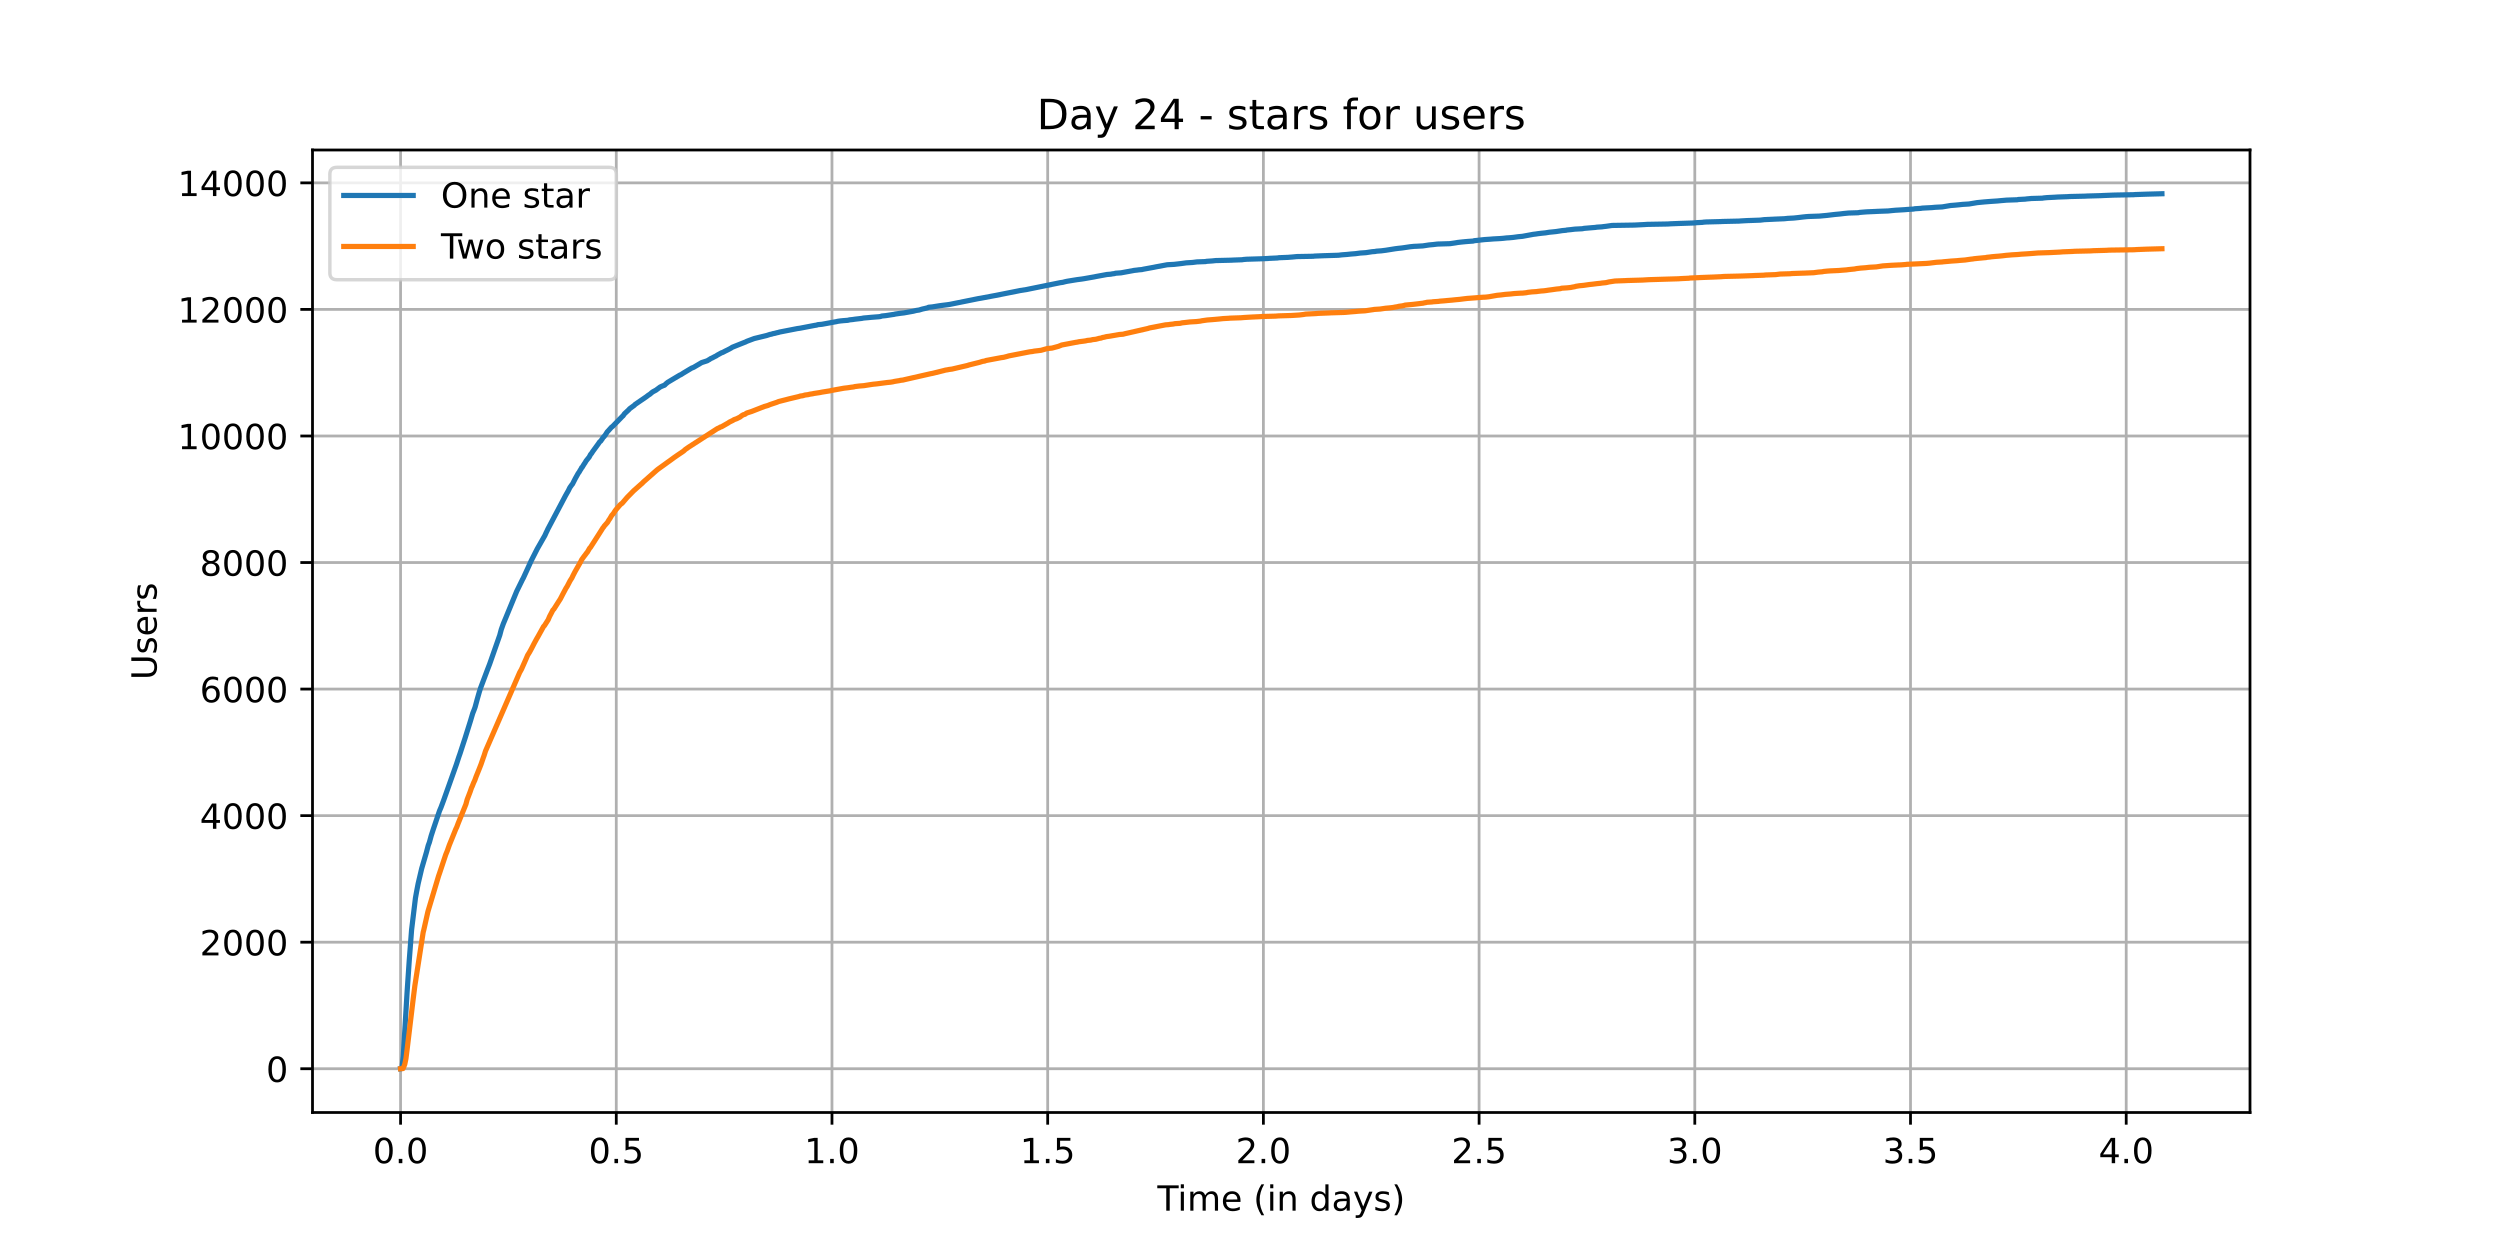 <?xml version="1.0" encoding="utf-8" standalone="no"?>
<!DOCTYPE svg PUBLIC "-//W3C//DTD SVG 1.1//EN"
  "http://www.w3.org/Graphics/SVG/1.1/DTD/svg11.dtd">
<!-- Created with matplotlib (https://matplotlib.org/) -->
<svg height="360pt" version="1.1" viewBox="0 0 720 360" width="720pt" xmlns="http://www.w3.org/2000/svg" xmlns:xlink="http://www.w3.org/1999/xlink">
 <defs>
  <style type="text/css">*{stroke-linecap:butt;stroke-linejoin:round;}</style>
 </defs>
 <g id="figure_1">
  <g id="patch_1">
   <path d="M 0 360 
L 720 360 
L 720 0 
L 0 0 
z
" style="fill:#ffffff;"/>
  </g>
  <g id="axes_1">
   <g id="patch_2">
    <path d="M 90 320.4 
L 648 320.4 
L 648 43.2 
L 90 43.2 
z
" style="fill:#ffffff;"/>
   </g>
   <g id="matplotlib.axis_1">
    <g id="xtick_1">
     <g id="line2d_1">
      <path clip-path="url(#pee92c137c1)" d="M 115.364 320.4 
L 115.364 43.2 
" style="fill:none;stroke:#b0b0b0;stroke-linecap:square;stroke-width:0.8;"/>
     </g>
     <g id="line2d_2">
      <defs>
       <path d="M 0 0 
L 0 3.5 
" id="mbf9bf8afc8" style="stroke:#000000;stroke-width:0.8;"/>
      </defs>
      <g>
       <use style="stroke:#000000;stroke-width:0.8;" x="115.364" xlink:href="#mbf9bf8afc8" y="320.4"/>
      </g>
     </g>
     <g id="text_1">
      <!-- 0.0 -->
      <g transform="translate(107.412 334.998)scale(0.1 -0.1)">
       <defs>
        <path d="M 31.781 66.406 
Q 24.172 66.406 20.328 58.906 
Q 16.5 51.422 16.5 36.375 
Q 16.5 21.391 20.328 13.891 
Q 24.172 6.391 31.781 6.391 
Q 39.453 6.391 43.281 13.891 
Q 47.125 21.391 47.125 36.375 
Q 47.125 51.422 43.281 58.906 
Q 39.453 66.406 31.781 66.406 
z
M 31.781 74.219 
Q 44.047 74.219 50.516 64.516 
Q 56.984 54.828 56.984 36.375 
Q 56.984 17.969 50.516 8.266 
Q 44.047 -1.422 31.781 -1.422 
Q 19.531 -1.422 13.062 8.266 
Q 6.594 17.969 6.594 36.375 
Q 6.594 54.828 13.062 64.516 
Q 19.531 74.219 31.781 74.219 
z
" id="DejaVuSans-48"/>
        <path d="M 10.688 12.406 
L 21 12.406 
L 21 0 
L 10.688 0 
z
" id="DejaVuSans-46"/>
       </defs>
       <use xlink:href="#DejaVuSans-48"/>
       <use x="63.623" xlink:href="#DejaVuSans-46"/>
       <use x="95.41" xlink:href="#DejaVuSans-48"/>
      </g>
     </g>
    </g>
    <g id="xtick_2">
     <g id="line2d_3">
      <path clip-path="url(#pee92c137c1)" d="M 177.487 320.4 
L 177.487 43.2 
" style="fill:none;stroke:#b0b0b0;stroke-linecap:square;stroke-width:0.8;"/>
     </g>
     <g id="line2d_4">
      <g>
       <use style="stroke:#000000;stroke-width:0.8;" x="177.487" xlink:href="#mbf9bf8afc8" y="320.4"/>
      </g>
     </g>
     <g id="text_2">
      <!-- 0.5 -->
      <g transform="translate(169.535 334.998)scale(0.1 -0.1)">
       <defs>
        <path d="M 10.797 72.906 
L 49.516 72.906 
L 49.516 64.594 
L 19.828 64.594 
L 19.828 46.734 
Q 21.969 47.469 24.109 47.828 
Q 26.266 48.188 28.422 48.188 
Q 40.625 48.188 47.75 41.5 
Q 54.891 34.812 54.891 23.391 
Q 54.891 11.625 47.562 5.094 
Q 40.234 -1.422 26.906 -1.422 
Q 22.312 -1.422 17.547 -0.641 
Q 12.797 0.141 7.719 1.703 
L 7.719 11.625 
Q 12.109 9.234 16.797 8.062 
Q 21.484 6.891 26.703 6.891 
Q 35.156 6.891 40.078 11.328 
Q 45.016 15.766 45.016 23.391 
Q 45.016 31 40.078 35.438 
Q 35.156 39.891 26.703 39.891 
Q 22.75 39.891 18.812 39.016 
Q 14.891 38.141 10.797 36.281 
z
" id="DejaVuSans-53"/>
       </defs>
       <use xlink:href="#DejaVuSans-48"/>
       <use x="63.623" xlink:href="#DejaVuSans-46"/>
       <use x="95.41" xlink:href="#DejaVuSans-53"/>
      </g>
     </g>
    </g>
    <g id="xtick_3">
     <g id="line2d_5">
      <path clip-path="url(#pee92c137c1)" d="M 239.61 320.4 
L 239.61 43.2 
" style="fill:none;stroke:#b0b0b0;stroke-linecap:square;stroke-width:0.8;"/>
     </g>
     <g id="line2d_6">
      <g>
       <use style="stroke:#000000;stroke-width:0.8;" x="239.61" xlink:href="#mbf9bf8afc8" y="320.4"/>
      </g>
     </g>
     <g id="text_3">
      <!-- 1.0 -->
      <g transform="translate(231.658 334.998)scale(0.1 -0.1)">
       <defs>
        <path d="M 12.406 8.297 
L 28.516 8.297 
L 28.516 63.922 
L 10.984 60.406 
L 10.984 69.391 
L 28.422 72.906 
L 38.281 72.906 
L 38.281 8.297 
L 54.391 8.297 
L 54.391 0 
L 12.406 0 
z
" id="DejaVuSans-49"/>
       </defs>
       <use xlink:href="#DejaVuSans-49"/>
       <use x="63.623" xlink:href="#DejaVuSans-46"/>
       <use x="95.41" xlink:href="#DejaVuSans-48"/>
      </g>
     </g>
    </g>
    <g id="xtick_4">
     <g id="line2d_7">
      <path clip-path="url(#pee92c137c1)" d="M 301.733 320.4 
L 301.733 43.2 
" style="fill:none;stroke:#b0b0b0;stroke-linecap:square;stroke-width:0.8;"/>
     </g>
     <g id="line2d_8">
      <g>
       <use style="stroke:#000000;stroke-width:0.8;" x="301.733" xlink:href="#mbf9bf8afc8" y="320.4"/>
      </g>
     </g>
     <g id="text_4">
      <!-- 1.5 -->
      <g transform="translate(293.781 334.998)scale(0.1 -0.1)">
       <use xlink:href="#DejaVuSans-49"/>
       <use x="63.623" xlink:href="#DejaVuSans-46"/>
       <use x="95.41" xlink:href="#DejaVuSans-53"/>
      </g>
     </g>
    </g>
    <g id="xtick_5">
     <g id="line2d_9">
      <path clip-path="url(#pee92c137c1)" d="M 363.856 320.4 
L 363.856 43.2 
" style="fill:none;stroke:#b0b0b0;stroke-linecap:square;stroke-width:0.8;"/>
     </g>
     <g id="line2d_10">
      <g>
       <use style="stroke:#000000;stroke-width:0.8;" x="363.856" xlink:href="#mbf9bf8afc8" y="320.4"/>
      </g>
     </g>
     <g id="text_5">
      <!-- 2.0 -->
      <g transform="translate(355.905 334.998)scale(0.1 -0.1)">
       <defs>
        <path d="M 19.188 8.297 
L 53.609 8.297 
L 53.609 0 
L 7.328 0 
L 7.328 8.297 
Q 12.938 14.109 22.625 23.891 
Q 32.328 33.688 34.812 36.531 
Q 39.547 41.844 41.422 45.531 
Q 43.312 49.219 43.312 52.781 
Q 43.312 58.594 39.234 62.25 
Q 35.156 65.922 28.609 65.922 
Q 23.969 65.922 18.812 64.312 
Q 13.672 62.703 7.812 59.422 
L 7.812 69.391 
Q 13.766 71.781 18.938 73 
Q 24.125 74.219 28.422 74.219 
Q 39.75 74.219 46.484 68.547 
Q 53.219 62.891 53.219 53.422 
Q 53.219 48.922 51.531 44.891 
Q 49.859 40.875 45.406 35.406 
Q 44.188 33.984 37.641 27.219 
Q 31.109 20.453 19.188 8.297 
z
" id="DejaVuSans-50"/>
       </defs>
       <use xlink:href="#DejaVuSans-50"/>
       <use x="63.623" xlink:href="#DejaVuSans-46"/>
       <use x="95.41" xlink:href="#DejaVuSans-48"/>
      </g>
     </g>
    </g>
    <g id="xtick_6">
     <g id="line2d_11">
      <path clip-path="url(#pee92c137c1)" d="M 425.979 320.4 
L 425.979 43.2 
" style="fill:none;stroke:#b0b0b0;stroke-linecap:square;stroke-width:0.8;"/>
     </g>
     <g id="line2d_12">
      <g>
       <use style="stroke:#000000;stroke-width:0.8;" x="425.979" xlink:href="#mbf9bf8afc8" y="320.4"/>
      </g>
     </g>
     <g id="text_6">
      <!-- 2.5 -->
      <g transform="translate(418.028 334.998)scale(0.1 -0.1)">
       <use xlink:href="#DejaVuSans-50"/>
       <use x="63.623" xlink:href="#DejaVuSans-46"/>
       <use x="95.41" xlink:href="#DejaVuSans-53"/>
      </g>
     </g>
    </g>
    <g id="xtick_7">
     <g id="line2d_13">
      <path clip-path="url(#pee92c137c1)" d="M 488.102 320.4 
L 488.102 43.2 
" style="fill:none;stroke:#b0b0b0;stroke-linecap:square;stroke-width:0.8;"/>
     </g>
     <g id="line2d_14">
      <g>
       <use style="stroke:#000000;stroke-width:0.8;" x="488.102" xlink:href="#mbf9bf8afc8" y="320.4"/>
      </g>
     </g>
     <g id="text_7">
      <!-- 3.0 -->
      <g transform="translate(480.151 334.998)scale(0.1 -0.1)">
       <defs>
        <path d="M 40.578 39.312 
Q 47.656 37.797 51.625 33 
Q 55.609 28.219 55.609 21.188 
Q 55.609 10.406 48.188 4.484 
Q 40.766 -1.422 27.094 -1.422 
Q 22.516 -1.422 17.656 -0.516 
Q 12.797 0.391 7.625 2.203 
L 7.625 11.719 
Q 11.719 9.328 16.594 8.109 
Q 21.484 6.891 26.812 6.891 
Q 36.078 6.891 40.938 10.547 
Q 45.797 14.203 45.797 21.188 
Q 45.797 27.641 41.281 31.266 
Q 36.766 34.906 28.719 34.906 
L 20.219 34.906 
L 20.219 43.016 
L 29.109 43.016 
Q 36.375 43.016 40.234 45.922 
Q 44.094 48.828 44.094 54.297 
Q 44.094 59.906 40.109 62.906 
Q 36.141 65.922 28.719 65.922 
Q 24.656 65.922 20.016 65.031 
Q 15.375 64.156 9.812 62.312 
L 9.812 71.094 
Q 15.438 72.656 20.344 73.438 
Q 25.25 74.219 29.594 74.219 
Q 40.828 74.219 47.359 69.109 
Q 53.906 64.016 53.906 55.328 
Q 53.906 49.266 50.438 45.094 
Q 46.969 40.922 40.578 39.312 
z
" id="DejaVuSans-51"/>
       </defs>
       <use xlink:href="#DejaVuSans-51"/>
       <use x="63.623" xlink:href="#DejaVuSans-46"/>
       <use x="95.41" xlink:href="#DejaVuSans-48"/>
      </g>
     </g>
    </g>
    <g id="xtick_8">
     <g id="line2d_15">
      <path clip-path="url(#pee92c137c1)" d="M 550.226 320.4 
L 550.226 43.2 
" style="fill:none;stroke:#b0b0b0;stroke-linecap:square;stroke-width:0.8;"/>
     </g>
     <g id="line2d_16">
      <g>
       <use style="stroke:#000000;stroke-width:0.8;" x="550.226" xlink:href="#mbf9bf8afc8" y="320.4"/>
      </g>
     </g>
     <g id="text_8">
      <!-- 3.5 -->
      <g transform="translate(542.274 334.998)scale(0.1 -0.1)">
       <use xlink:href="#DejaVuSans-51"/>
       <use x="63.623" xlink:href="#DejaVuSans-46"/>
       <use x="95.41" xlink:href="#DejaVuSans-53"/>
      </g>
     </g>
    </g>
    <g id="xtick_9">
     <g id="line2d_17">
      <path clip-path="url(#pee92c137c1)" d="M 612.349 320.4 
L 612.349 43.2 
" style="fill:none;stroke:#b0b0b0;stroke-linecap:square;stroke-width:0.8;"/>
     </g>
     <g id="line2d_18">
      <g>
       <use style="stroke:#000000;stroke-width:0.8;" x="612.349" xlink:href="#mbf9bf8afc8" y="320.4"/>
      </g>
     </g>
     <g id="text_9">
      <!-- 4.0 -->
      <g transform="translate(604.397 334.998)scale(0.1 -0.1)">
       <defs>
        <path d="M 37.797 64.312 
L 12.891 25.391 
L 37.797 25.391 
z
M 35.203 72.906 
L 47.609 72.906 
L 47.609 25.391 
L 58.016 25.391 
L 58.016 17.188 
L 47.609 17.188 
L 47.609 0 
L 37.797 0 
L 37.797 17.188 
L 4.891 17.188 
L 4.891 26.703 
z
" id="DejaVuSans-52"/>
       </defs>
       <use xlink:href="#DejaVuSans-52"/>
       <use x="63.623" xlink:href="#DejaVuSans-46"/>
       <use x="95.41" xlink:href="#DejaVuSans-48"/>
      </g>
     </g>
    </g>
    <g id="text_10">
     <!-- Time (in days) -->
     <g transform="translate(333.327 348.677)scale(0.1 -0.1)">
      <defs>
       <path d="M -0.297 72.906 
L 61.375 72.906 
L 61.375 64.594 
L 35.5 64.594 
L 35.5 0 
L 25.594 0 
L 25.594 64.594 
L -0.297 64.594 
z
" id="DejaVuSans-84"/>
       <path d="M 9.422 54.688 
L 18.406 54.688 
L 18.406 0 
L 9.422 0 
z
M 9.422 75.984 
L 18.406 75.984 
L 18.406 64.594 
L 9.422 64.594 
z
" id="DejaVuSans-105"/>
       <path d="M 52 44.188 
Q 55.375 50.25 60.062 53.125 
Q 64.75 56 71.094 56 
Q 79.641 56 84.281 50.016 
Q 88.922 44.047 88.922 33.016 
L 88.922 0 
L 79.891 0 
L 79.891 32.719 
Q 79.891 40.578 77.094 44.375 
Q 74.312 48.188 68.609 48.188 
Q 61.625 48.188 57.562 43.547 
Q 53.516 38.922 53.516 30.906 
L 53.516 0 
L 44.484 0 
L 44.484 32.719 
Q 44.484 40.625 41.703 44.406 
Q 38.922 48.188 33.109 48.188 
Q 26.219 48.188 22.156 43.531 
Q 18.109 38.875 18.109 30.906 
L 18.109 0 
L 9.078 0 
L 9.078 54.688 
L 18.109 54.688 
L 18.109 46.188 
Q 21.188 51.219 25.484 53.609 
Q 29.781 56 35.688 56 
Q 41.656 56 45.828 52.969 
Q 50 49.953 52 44.188 
z
" id="DejaVuSans-109"/>
       <path d="M 56.203 29.594 
L 56.203 25.203 
L 14.891 25.203 
Q 15.484 15.922 20.484 11.062 
Q 25.484 6.203 34.422 6.203 
Q 39.594 6.203 44.453 7.469 
Q 49.312 8.734 54.109 11.281 
L 54.109 2.781 
Q 49.266 0.734 44.188 -0.344 
Q 39.109 -1.422 33.891 -1.422 
Q 20.797 -1.422 13.156 6.188 
Q 5.516 13.812 5.516 26.812 
Q 5.516 40.234 12.766 48.109 
Q 20.016 56 32.328 56 
Q 43.359 56 49.781 48.891 
Q 56.203 41.797 56.203 29.594 
z
M 47.219 32.234 
Q 47.125 39.594 43.094 43.984 
Q 39.062 48.391 32.422 48.391 
Q 24.906 48.391 20.391 44.141 
Q 15.875 39.891 15.188 32.172 
z
" id="DejaVuSans-101"/>
       <path id="DejaVuSans-32"/>
       <path d="M 31 75.875 
Q 24.469 64.656 21.281 53.656 
Q 18.109 42.672 18.109 31.391 
Q 18.109 20.125 21.312 9.062 
Q 24.516 -2 31 -13.188 
L 23.188 -13.188 
Q 15.875 -1.703 12.234 9.375 
Q 8.594 20.453 8.594 31.391 
Q 8.594 42.281 12.203 53.312 
Q 15.828 64.359 23.188 75.875 
z
" id="DejaVuSans-40"/>
       <path d="M 54.891 33.016 
L 54.891 0 
L 45.906 0 
L 45.906 32.719 
Q 45.906 40.484 42.875 44.328 
Q 39.844 48.188 33.797 48.188 
Q 26.516 48.188 22.312 43.547 
Q 18.109 38.922 18.109 30.906 
L 18.109 0 
L 9.078 0 
L 9.078 54.688 
L 18.109 54.688 
L 18.109 46.188 
Q 21.344 51.125 25.703 53.562 
Q 30.078 56 35.797 56 
Q 45.219 56 50.047 50.172 
Q 54.891 44.344 54.891 33.016 
z
" id="DejaVuSans-110"/>
       <path d="M 45.406 46.391 
L 45.406 75.984 
L 54.391 75.984 
L 54.391 0 
L 45.406 0 
L 45.406 8.203 
Q 42.578 3.328 38.25 0.953 
Q 33.938 -1.422 27.875 -1.422 
Q 17.969 -1.422 11.734 6.484 
Q 5.516 14.406 5.516 27.297 
Q 5.516 40.188 11.734 48.094 
Q 17.969 56 27.875 56 
Q 33.938 56 38.25 53.625 
Q 42.578 51.266 45.406 46.391 
z
M 14.797 27.297 
Q 14.797 17.391 18.875 11.75 
Q 22.953 6.109 30.078 6.109 
Q 37.203 6.109 41.297 11.75 
Q 45.406 17.391 45.406 27.297 
Q 45.406 37.203 41.297 42.844 
Q 37.203 48.484 30.078 48.484 
Q 22.953 48.484 18.875 42.844 
Q 14.797 37.203 14.797 27.297 
z
" id="DejaVuSans-100"/>
       <path d="M 34.281 27.484 
Q 23.391 27.484 19.188 25 
Q 14.984 22.516 14.984 16.5 
Q 14.984 11.719 18.141 8.906 
Q 21.297 6.109 26.703 6.109 
Q 34.188 6.109 38.703 11.406 
Q 43.219 16.703 43.219 25.484 
L 43.219 27.484 
z
M 52.203 31.203 
L 52.203 0 
L 43.219 0 
L 43.219 8.297 
Q 40.141 3.328 35.547 0.953 
Q 30.953 -1.422 24.312 -1.422 
Q 15.922 -1.422 10.953 3.297 
Q 6 8.016 6 15.922 
Q 6 25.141 12.172 29.828 
Q 18.359 34.516 30.609 34.516 
L 43.219 34.516 
L 43.219 35.406 
Q 43.219 41.609 39.141 45 
Q 35.062 48.391 27.688 48.391 
Q 23 48.391 18.547 47.266 
Q 14.109 46.141 10.016 43.891 
L 10.016 52.203 
Q 14.938 54.109 19.578 55.047 
Q 24.219 56 28.609 56 
Q 40.484 56 46.344 49.844 
Q 52.203 43.703 52.203 31.203 
z
" id="DejaVuSans-97"/>
       <path d="M 32.172 -5.078 
Q 28.375 -14.844 24.75 -17.812 
Q 21.141 -20.797 15.094 -20.797 
L 7.906 -20.797 
L 7.906 -13.281 
L 13.188 -13.281 
Q 16.891 -13.281 18.938 -11.516 
Q 21 -9.766 23.484 -3.219 
L 25.094 0.875 
L 2.984 54.688 
L 12.5 54.688 
L 29.594 11.922 
L 46.688 54.688 
L 56.203 54.688 
z
" id="DejaVuSans-121"/>
       <path d="M 44.281 53.078 
L 44.281 44.578 
Q 40.484 46.531 36.375 47.5 
Q 32.281 48.484 27.875 48.484 
Q 21.188 48.484 17.844 46.438 
Q 14.5 44.391 14.5 40.281 
Q 14.5 37.156 16.891 35.375 
Q 19.281 33.594 26.516 31.984 
L 29.594 31.297 
Q 39.156 29.25 43.188 25.516 
Q 47.219 21.781 47.219 15.094 
Q 47.219 7.469 41.188 3.016 
Q 35.156 -1.422 24.609 -1.422 
Q 20.219 -1.422 15.453 -0.562 
Q 10.688 0.297 5.422 2 
L 5.422 11.281 
Q 10.406 8.688 15.234 7.391 
Q 20.062 6.109 24.812 6.109 
Q 31.156 6.109 34.562 8.281 
Q 37.984 10.453 37.984 14.406 
Q 37.984 18.062 35.516 20.016 
Q 33.062 21.969 24.703 23.781 
L 21.578 24.516 
Q 13.234 26.266 9.516 29.906 
Q 5.812 33.547 5.812 39.891 
Q 5.812 47.609 11.281 51.797 
Q 16.75 56 26.812 56 
Q 31.781 56 36.172 55.266 
Q 40.578 54.547 44.281 53.078 
z
" id="DejaVuSans-115"/>
       <path d="M 8.016 75.875 
L 15.828 75.875 
Q 23.141 64.359 26.781 53.312 
Q 30.422 42.281 30.422 31.391 
Q 30.422 20.453 26.781 9.375 
Q 23.141 -1.703 15.828 -13.188 
L 8.016 -13.188 
Q 14.5 -2 17.703 9.062 
Q 20.906 20.125 20.906 31.391 
Q 20.906 42.672 17.703 53.656 
Q 14.5 64.656 8.016 75.875 
z
" id="DejaVuSans-41"/>
      </defs>
      <use xlink:href="#DejaVuSans-84"/>
      <use x="57.959" xlink:href="#DejaVuSans-105"/>
      <use x="85.742" xlink:href="#DejaVuSans-109"/>
      <use x="183.154" xlink:href="#DejaVuSans-101"/>
      <use x="244.678" xlink:href="#DejaVuSans-32"/>
      <use x="276.465" xlink:href="#DejaVuSans-40"/>
      <use x="315.479" xlink:href="#DejaVuSans-105"/>
      <use x="343.262" xlink:href="#DejaVuSans-110"/>
      <use x="406.641" xlink:href="#DejaVuSans-32"/>
      <use x="438.428" xlink:href="#DejaVuSans-100"/>
      <use x="501.904" xlink:href="#DejaVuSans-97"/>
      <use x="563.184" xlink:href="#DejaVuSans-121"/>
      <use x="622.363" xlink:href="#DejaVuSans-115"/>
      <use x="674.463" xlink:href="#DejaVuSans-41"/>
     </g>
    </g>
   </g>
   <g id="matplotlib.axis_2">
    <g id="ytick_1">
     <g id="line2d_19">
      <path clip-path="url(#pee92c137c1)" d="M 90 307.8 
L 648 307.8 
" style="fill:none;stroke:#b0b0b0;stroke-linecap:square;stroke-width:0.8;"/>
     </g>
     <g id="line2d_20">
      <defs>
       <path d="M 0 0 
L -3.5 0 
" id="mc7ee1f87c0" style="stroke:#000000;stroke-width:0.8;"/>
      </defs>
      <g>
       <use style="stroke:#000000;stroke-width:0.8;" x="90" xlink:href="#mc7ee1f87c0" y="307.8"/>
      </g>
     </g>
     <g id="text_11">
      <!-- 0 -->
      <g transform="translate(76.638 311.599)scale(0.1 -0.1)">
       <use xlink:href="#DejaVuSans-48"/>
      </g>
     </g>
    </g>
    <g id="ytick_2">
     <g id="line2d_21">
      <path clip-path="url(#pee92c137c1)" d="M 90 271.352 
L 648 271.352 
" style="fill:none;stroke:#b0b0b0;stroke-linecap:square;stroke-width:0.8;"/>
     </g>
     <g id="line2d_22">
      <g>
       <use style="stroke:#000000;stroke-width:0.8;" x="90" xlink:href="#mc7ee1f87c0" y="271.352"/>
      </g>
     </g>
     <g id="text_12">
      <!-- 2000 -->
      <g transform="translate(57.55 275.151)scale(0.1 -0.1)">
       <use xlink:href="#DejaVuSans-50"/>
       <use x="63.623" xlink:href="#DejaVuSans-48"/>
       <use x="127.246" xlink:href="#DejaVuSans-48"/>
       <use x="190.869" xlink:href="#DejaVuSans-48"/>
      </g>
     </g>
    </g>
    <g id="ytick_3">
     <g id="line2d_23">
      <path clip-path="url(#pee92c137c1)" d="M 90 234.904 
L 648 234.904 
" style="fill:none;stroke:#b0b0b0;stroke-linecap:square;stroke-width:0.8;"/>
     </g>
     <g id="line2d_24">
      <g>
       <use style="stroke:#000000;stroke-width:0.8;" x="90" xlink:href="#mc7ee1f87c0" y="234.904"/>
      </g>
     </g>
     <g id="text_13">
      <!-- 4000 -->
      <g transform="translate(57.55 238.704)scale(0.1 -0.1)">
       <use xlink:href="#DejaVuSans-52"/>
       <use x="63.623" xlink:href="#DejaVuSans-48"/>
       <use x="127.246" xlink:href="#DejaVuSans-48"/>
       <use x="190.869" xlink:href="#DejaVuSans-48"/>
      </g>
     </g>
    </g>
    <g id="ytick_4">
     <g id="line2d_25">
      <path clip-path="url(#pee92c137c1)" d="M 90 198.457 
L 648 198.457 
" style="fill:none;stroke:#b0b0b0;stroke-linecap:square;stroke-width:0.8;"/>
     </g>
     <g id="line2d_26">
      <g>
       <use style="stroke:#000000;stroke-width:0.8;" x="90" xlink:href="#mc7ee1f87c0" y="198.457"/>
      </g>
     </g>
     <g id="text_14">
      <!-- 6000 -->
      <g transform="translate(57.55 202.256)scale(0.1 -0.1)">
       <defs>
        <path d="M 33.016 40.375 
Q 26.375 40.375 22.484 35.828 
Q 18.609 31.297 18.609 23.391 
Q 18.609 15.531 22.484 10.953 
Q 26.375 6.391 33.016 6.391 
Q 39.656 6.391 43.531 10.953 
Q 47.406 15.531 47.406 23.391 
Q 47.406 31.297 43.531 35.828 
Q 39.656 40.375 33.016 40.375 
z
M 52.594 71.297 
L 52.594 62.312 
Q 48.875 64.062 45.094 64.984 
Q 41.312 65.922 37.594 65.922 
Q 27.828 65.922 22.672 59.328 
Q 17.531 52.734 16.797 39.406 
Q 19.672 43.656 24.016 45.922 
Q 28.375 48.188 33.594 48.188 
Q 44.578 48.188 50.953 41.516 
Q 57.328 34.859 57.328 23.391 
Q 57.328 12.156 50.688 5.359 
Q 44.047 -1.422 33.016 -1.422 
Q 20.359 -1.422 13.672 8.266 
Q 6.984 17.969 6.984 36.375 
Q 6.984 53.656 15.188 63.938 
Q 23.391 74.219 37.203 74.219 
Q 40.922 74.219 44.703 73.484 
Q 48.484 72.75 52.594 71.297 
z
" id="DejaVuSans-54"/>
       </defs>
       <use xlink:href="#DejaVuSans-54"/>
       <use x="63.623" xlink:href="#DejaVuSans-48"/>
       <use x="127.246" xlink:href="#DejaVuSans-48"/>
       <use x="190.869" xlink:href="#DejaVuSans-48"/>
      </g>
     </g>
    </g>
    <g id="ytick_5">
     <g id="line2d_27">
      <path clip-path="url(#pee92c137c1)" d="M 90 162.009 
L 648 162.009 
" style="fill:none;stroke:#b0b0b0;stroke-linecap:square;stroke-width:0.8;"/>
     </g>
     <g id="line2d_28">
      <g>
       <use style="stroke:#000000;stroke-width:0.8;" x="90" xlink:href="#mc7ee1f87c0" y="162.009"/>
      </g>
     </g>
     <g id="text_15">
      <!-- 8000 -->
      <g transform="translate(57.55 165.808)scale(0.1 -0.1)">
       <defs>
        <path d="M 31.781 34.625 
Q 24.75 34.625 20.719 30.859 
Q 16.703 27.094 16.703 20.516 
Q 16.703 13.922 20.719 10.156 
Q 24.75 6.391 31.781 6.391 
Q 38.812 6.391 42.859 10.172 
Q 46.922 13.969 46.922 20.516 
Q 46.922 27.094 42.891 30.859 
Q 38.875 34.625 31.781 34.625 
z
M 21.922 38.812 
Q 15.578 40.375 12.031 44.719 
Q 8.5 49.078 8.5 55.328 
Q 8.5 64.062 14.719 69.141 
Q 20.953 74.219 31.781 74.219 
Q 42.672 74.219 48.875 69.141 
Q 55.078 64.062 55.078 55.328 
Q 55.078 49.078 51.531 44.719 
Q 48 40.375 41.703 38.812 
Q 48.828 37.156 52.797 32.312 
Q 56.781 27.484 56.781 20.516 
Q 56.781 9.906 50.312 4.234 
Q 43.844 -1.422 31.781 -1.422 
Q 19.734 -1.422 13.25 4.234 
Q 6.781 9.906 6.781 20.516 
Q 6.781 27.484 10.781 32.312 
Q 14.797 37.156 21.922 38.812 
z
M 18.312 54.391 
Q 18.312 48.734 21.844 45.562 
Q 25.391 42.391 31.781 42.391 
Q 38.141 42.391 41.719 45.562 
Q 45.312 48.734 45.312 54.391 
Q 45.312 60.062 41.719 63.234 
Q 38.141 66.406 31.781 66.406 
Q 25.391 66.406 21.844 63.234 
Q 18.312 60.062 18.312 54.391 
z
" id="DejaVuSans-56"/>
       </defs>
       <use xlink:href="#DejaVuSans-56"/>
       <use x="63.623" xlink:href="#DejaVuSans-48"/>
       <use x="127.246" xlink:href="#DejaVuSans-48"/>
       <use x="190.869" xlink:href="#DejaVuSans-48"/>
      </g>
     </g>
    </g>
    <g id="ytick_6">
     <g id="line2d_29">
      <path clip-path="url(#pee92c137c1)" d="M 90 125.561 
L 648 125.561 
" style="fill:none;stroke:#b0b0b0;stroke-linecap:square;stroke-width:0.8;"/>
     </g>
     <g id="line2d_30">
      <g>
       <use style="stroke:#000000;stroke-width:0.8;" x="90" xlink:href="#mc7ee1f87c0" y="125.561"/>
      </g>
     </g>
     <g id="text_16">
      <!-- 10000 -->
      <g transform="translate(51.188 129.36)scale(0.1 -0.1)">
       <use xlink:href="#DejaVuSans-49"/>
       <use x="63.623" xlink:href="#DejaVuSans-48"/>
       <use x="127.246" xlink:href="#DejaVuSans-48"/>
       <use x="190.869" xlink:href="#DejaVuSans-48"/>
       <use x="254.492" xlink:href="#DejaVuSans-48"/>
      </g>
     </g>
    </g>
    <g id="ytick_7">
     <g id="line2d_31">
      <path clip-path="url(#pee92c137c1)" d="M 90 89.113 
L 648 89.113 
" style="fill:none;stroke:#b0b0b0;stroke-linecap:square;stroke-width:0.8;"/>
     </g>
     <g id="line2d_32">
      <g>
       <use style="stroke:#000000;stroke-width:0.8;" x="90" xlink:href="#mc7ee1f87c0" y="89.113"/>
      </g>
     </g>
     <g id="text_17">
      <!-- 12000 -->
      <g transform="translate(51.188 92.912)scale(0.1 -0.1)">
       <use xlink:href="#DejaVuSans-49"/>
       <use x="63.623" xlink:href="#DejaVuSans-50"/>
       <use x="127.246" xlink:href="#DejaVuSans-48"/>
       <use x="190.869" xlink:href="#DejaVuSans-48"/>
       <use x="254.492" xlink:href="#DejaVuSans-48"/>
      </g>
     </g>
    </g>
    <g id="ytick_8">
     <g id="line2d_33">
      <path clip-path="url(#pee92c137c1)" d="M 90 52.665 
L 648 52.665 
" style="fill:none;stroke:#b0b0b0;stroke-linecap:square;stroke-width:0.8;"/>
     </g>
     <g id="line2d_34">
      <g>
       <use style="stroke:#000000;stroke-width:0.8;" x="90" xlink:href="#mc7ee1f87c0" y="52.665"/>
      </g>
     </g>
     <g id="text_18">
      <!-- 14000 -->
      <g transform="translate(51.188 56.465)scale(0.1 -0.1)">
       <use xlink:href="#DejaVuSans-49"/>
       <use x="63.623" xlink:href="#DejaVuSans-52"/>
       <use x="127.246" xlink:href="#DejaVuSans-48"/>
       <use x="190.869" xlink:href="#DejaVuSans-48"/>
       <use x="254.492" xlink:href="#DejaVuSans-48"/>
      </g>
     </g>
    </g>
    <g id="text_19">
     <!-- Users -->
     <g transform="translate(45.108 195.801)rotate(-90)scale(0.1 -0.1)">
      <defs>
       <path d="M 8.688 72.906 
L 18.609 72.906 
L 18.609 28.609 
Q 18.609 16.891 22.844 11.734 
Q 27.094 6.594 36.625 6.594 
Q 46.094 6.594 50.344 11.734 
Q 54.594 16.891 54.594 28.609 
L 54.594 72.906 
L 64.5 72.906 
L 64.5 27.391 
Q 64.5 13.141 57.438 5.859 
Q 50.391 -1.422 36.625 -1.422 
Q 22.797 -1.422 15.734 5.859 
Q 8.688 13.141 8.688 27.391 
z
" id="DejaVuSans-85"/>
       <path d="M 41.109 46.297 
Q 39.594 47.172 37.812 47.578 
Q 36.031 48 33.891 48 
Q 26.266 48 22.188 43.047 
Q 18.109 38.094 18.109 28.812 
L 18.109 0 
L 9.078 0 
L 9.078 54.688 
L 18.109 54.688 
L 18.109 46.188 
Q 20.953 51.172 25.484 53.578 
Q 30.031 56 36.531 56 
Q 37.453 56 38.578 55.875 
Q 39.703 55.766 41.062 55.516 
z
" id="DejaVuSans-114"/>
      </defs>
      <use xlink:href="#DejaVuSans-85"/>
      <use x="73.193" xlink:href="#DejaVuSans-115"/>
      <use x="125.293" xlink:href="#DejaVuSans-101"/>
      <use x="186.816" xlink:href="#DejaVuSans-114"/>
      <use x="227.93" xlink:href="#DejaVuSans-115"/>
     </g>
    </g>
   </g>
   <g id="line2d_35">
    <path clip-path="url(#pee92c137c1)" d="M 115.364 307.8 
L 115.63 307.764 
L 115.801 307.381 
L 116.143 304.119 
L 117.255 285.549 
L 117.854 276.746 
L 118.537 267.799 
L 119.649 258.632 
L 119.991 256.737 
L 120.42 254.513 
L 121.445 250.14 
L 122.813 245.456 
L 123.326 243.506 
L 123.668 242.577 
L 124.182 240.7 
L 124.78 238.859 
L 126.575 233.538 
L 127.002 232.535 
L 127.772 230.476 
L 131.45 220.125 
L 132.133 218.029 
L 132.475 217.063 
L 133.586 213.655 
L 133.929 212.617 
L 135.467 207.714 
L 135.981 205.983 
L 136.152 205.418 
L 136.579 204.343 
L 136.835 203.632 
L 137.435 201.409 
L 138.033 199.313 
L 138.375 198.22 
L 140.427 192.771 
L 140.598 192.333 
L 141.025 191.222 
L 143.932 182.93 
L 144.36 181.308 
L 144.958 179.631 
L 145.728 177.791 
L 146.07 176.952 
L 148.807 170.301 
L 150.516 166.82 
L 150.688 166.528 
L 152.226 163.175 
L 152.996 161.48 
L 154.705 158.109 
L 156.929 154.209 
L 157.357 153.261 
L 157.528 152.933 
L 157.784 152.368 
L 162.915 142.655 
L 163.685 141.307 
L 164.112 140.432 
L 164.625 139.703 
L 164.881 139.393 
L 165.737 137.716 
L 165.906 137.425 
L 166.506 136.35 
L 166.847 135.876 
L 167.104 135.402 
L 167.275 135.165 
L 167.531 134.655 
L 167.618 134.655 
L 168.216 133.671 
L 168.472 133.306 
L 168.814 132.723 
L 169.412 131.976 
L 169.67 131.666 
L 170.097 130.864 
L 170.353 130.591 
L 170.695 130.044 
L 172.32 127.821 
L 172.662 127.311 
L 172.918 127.074 
L 173.004 127.037 
L 173.345 126.527 
L 173.432 126.436 
L 173.687 125.962 
L 173.945 125.798 
L 174.116 125.506 
L 174.287 125.342 
L 174.885 124.377 
L 175.141 124.121 
L 176.082 123.064 
L 176.424 122.809 
L 179.332 119.821 
L 179.417 119.784 
L 179.844 119.164 
L 181.042 118.053 
L 181.298 117.761 
L 181.469 117.615 
L 182.667 116.741 
L 182.923 116.467 
L 186.172 114.244 
L 186.686 113.843 
L 187.199 113.515 
L 187.37 113.369 
L 187.626 113.132 
L 188.053 112.823 
L 188.909 112.367 
L 190.107 111.474 
L 190.449 111.31 
L 191.047 111.055 
L 191.39 110.946 
L 191.732 110.581 
L 192.33 110.089 
L 195.751 108.048 
L 196.094 107.902 
L 196.778 107.465 
L 199.172 106.025 
L 199.772 105.788 
L 202.081 104.421 
L 203.108 104.093 
L 203.706 103.893 
L 204.135 103.619 
L 204.306 103.547 
L 204.648 103.291 
L 205.075 103.109 
L 205.931 102.654 
L 206.187 102.544 
L 206.616 102.253 
L 207.812 101.597 
L 208.154 101.487 
L 209.096 100.995 
L 209.267 100.922 
L 210.122 100.485 
L 210.635 100.193 
L 210.892 100.011 
L 214.227 98.681 
L 214.741 98.48 
L 215.083 98.298 
L 217.221 97.496 
L 220.813 96.622 
L 221.754 96.312 
L 222.182 96.239 
L 222.609 96.093 
L 223.123 96.002 
L 223.721 95.838 
L 224.234 95.729 
L 224.492 95.637 
L 229.621 94.635 
L 230.392 94.526 
L 234.666 93.706 
L 235.179 93.633 
L 235.522 93.505 
L 236.718 93.396 
L 240.481 92.703 
L 240.908 92.63 
L 241.251 92.539 
L 242.02 92.43 
L 242.961 92.339 
L 244.157 92.248 
L 244.67 92.12 
L 245.697 92.011 
L 246.124 91.938 
L 247.236 91.81 
L 248.176 91.701 
L 248.69 91.592 
L 249.972 91.482 
L 250.913 91.391 
L 252.28 91.282 
L 253.05 91.227 
L 253.563 91.154 
L 253.99 91.009 
L 255.102 90.899 
L 256.984 90.608 
L 257.498 90.535 
L 257.84 90.444 
L 259.379 90.225 
L 260.319 90.116 
L 263.054 89.624 
L 263.396 89.532 
L 263.91 89.405 
L 264.679 89.296 
L 265.449 89.059 
L 265.706 88.986 
L 266.219 88.876 
L 266.818 88.731 
L 267.161 88.639 
L 267.417 88.494 
L 268.529 88.384 
L 270.667 88.038 
L 271.521 87.929 
L 272.719 87.783 
L 273.489 87.674 
L 281.782 85.997 
L 282.466 85.888 
L 286.143 85.195 
L 286.742 85.086 
L 293.24 83.792 
L 293.752 83.683 
L 295.719 83.373 
L 296.233 83.263 
L 305.381 81.405 
L 306.064 81.313 
L 306.407 81.222 
L 306.835 81.113 
L 307.347 81.004 
L 309.572 80.639 
L 310.255 80.53 
L 311.538 80.366 
L 312.222 80.256 
L 315.13 79.746 
L 315.643 79.637 
L 318.808 79.054 
L 319.921 78.963 
L 320.348 78.871 
L 320.947 78.799 
L 321.289 78.689 
L 322.829 78.58 
L 326.679 77.869 
L 327.533 77.778 
L 327.875 77.723 
L 328.902 77.632 
L 329.244 77.541 
L 332.323 76.976 
L 332.836 76.867 
L 336.173 76.247 
L 338.14 76.138 
L 339.251 76.01 
L 340.192 75.901 
L 341.646 75.7 
L 343.442 75.591 
L 344.725 75.427 
L 347.204 75.336 
L 347.461 75.263 
L 349.085 75.154 
L 350.111 75.044 
L 354.558 74.935 
L 355.241 74.899 
L 357.721 74.808 
L 358.149 74.735 
L 359.004 74.662 
L 362.595 74.552 
L 363.193 74.534 
L 365.159 74.443 
L 365.501 74.407 
L 367.896 74.297 
L 368.323 74.224 
L 371.059 74.115 
L 371.402 74.079 
L 372.171 74.024 
L 373.111 73.933 
L 373.454 73.896 
L 378.242 73.805 
L 378.583 73.751 
L 381.32 73.641 
L 381.918 73.623 
L 385.424 73.514 
L 386.535 73.386 
L 387.989 73.277 
L 389.016 73.167 
L 390.384 73.058 
L 391.751 72.876 
L 393.376 72.766 
L 395.172 72.493 
L 396.113 72.42 
L 396.369 72.347 
L 397.824 72.238 
L 399.107 72.074 
L 399.79 71.965 
L 401.842 71.637 
L 402.697 71.527 
L 403.723 71.418 
L 404.492 71.309 
L 406.203 71.053 
L 407.315 70.944 
L 407.913 70.926 
L 409.794 70.816 
L 411.59 70.543 
L 412.787 70.434 
L 413.983 70.288 
L 417.575 70.179 
L 419.2 69.942 
L 419.799 69.832 
L 420.91 69.705 
L 422.022 69.595 
L 422.877 69.523 
L 424.246 69.431 
L 424.589 69.322 
L 425.615 69.213 
L 426.556 69.103 
L 427.581 68.994 
L 429.206 68.885 
L 430.062 68.812 
L 432.114 68.703 
L 432.97 68.63 
L 433.91 68.52 
L 434.593 68.484 
L 435.792 68.374 
L 437.246 68.174 
L 438.443 68.065 
L 441.608 67.482 
L 442.377 67.39 
L 442.804 67.318 
L 444.002 67.172 
L 445.114 67.062 
L 445.541 66.989 
L 446.225 66.88 
L 447.166 66.789 
L 448.191 66.68 
L 449.987 66.406 
L 451.013 66.315 
L 451.27 66.242 
L 452.382 66.133 
L 453.578 65.987 
L 455.715 65.878 
L 456.228 65.768 
L 457.511 65.659 
L 458.367 65.586 
L 459.478 65.495 
L 459.905 65.422 
L 461.359 65.331 
L 461.702 65.276 
L 462.642 65.167 
L 464.266 64.93 
L 470.764 64.821 
L 471.449 64.784 
L 473.585 64.675 
L 474.355 64.62 
L 480.341 64.511 
L 481.111 64.456 
L 483.847 64.347 
L 484.445 64.329 
L 487.695 64.219 
L 488.636 64.128 
L 490.346 64.037 
L 490.603 63.983 
L 491.372 63.928 
L 495.477 63.819 
L 496.161 63.782 
L 500.95 63.673 
L 501.292 63.636 
L 503.258 63.527 
L 503.858 63.509 
L 506.935 63.399 
L 508.133 63.254 
L 510.527 63.144 
L 511.21 63.108 
L 513.862 62.998 
L 514.887 62.889 
L 516.599 62.798 
L 516.941 62.762 
L 517.966 62.652 
L 519.164 62.506 
L 520.189 62.397 
L 520.96 62.342 
L 524.039 62.233 
L 524.979 62.142 
L 526.177 62.033 
L 527.374 61.887 
L 528.316 61.777 
L 528.656 61.741 
L 529.854 61.632 
L 531.052 61.486 
L 531.993 61.395 
L 532.335 61.358 
L 535.156 61.267 
L 535.583 61.176 
L 536.866 61.067 
L 537.636 61.012 
L 540.116 60.903 
L 540.801 60.866 
L 543.793 60.757 
L 544.819 60.648 
L 546.016 60.538 
L 546.701 60.502 
L 548.496 60.392 
L 549.351 60.32 
L 551.061 60.21 
L 551.49 60.119 
L 553.199 60.01 
L 553.626 59.937 
L 554.311 59.9 
L 556.363 59.791 
L 557.304 59.7 
L 559.357 59.591 
L 561.751 59.19 
L 563.119 59.08 
L 564.059 58.989 
L 564.915 58.898 
L 565.257 58.862 
L 567.052 58.752 
L 569.446 58.351 
L 570.558 58.242 
L 571.5 58.151 
L 572.867 58.042 
L 573.637 57.987 
L 575.262 57.878 
L 576.202 57.786 
L 577.485 57.677 
L 577.827 57.641 
L 580.991 57.531 
L 581.248 57.458 
L 583.3 57.349 
L 583.643 57.294 
L 584.668 57.203 
L 585.01 57.167 
L 588.174 57.076 
L 588.602 57.003 
L 589.543 56.912 
L 591.766 56.802 
L 592.535 56.748 
L 595.614 56.638 
L 595.956 56.602 
L 600.489 56.493 
L 601.172 56.456 
L 605.02 56.347 
L 605.705 56.31 
L 608.442 56.201 
L 609.04 56.183 
L 614.513 56.073 
L 614.855 56.037 
L 618.019 55.928 
L 618.617 55.909 
L 622.636 55.8 
L 622.636 55.8 
" style="fill:none;stroke:#1f77b4;stroke-linecap:square;stroke-width:1.5;"/>
   </g>
   <g id="line2d_36">
    <path clip-path="url(#pee92c137c1)" d="M 115.364 307.8 
L 116.058 307.745 
L 116.229 307.399 
L 116.572 306.506 
L 116.912 304.866 
L 117.255 302.169 
L 118.966 287.954 
L 119.479 283.89 
L 121.872 268.509 
L 122.043 267.853 
L 123.241 262.532 
L 126.319 252.254 
L 126.575 251.525 
L 128.371 246.13 
L 128.799 245.092 
L 129.397 243.397 
L 131.278 238.75 
L 131.534 238.239 
L 131.961 237.091 
L 132.39 236.034 
L 133.244 233.939 
L 134.185 231.606 
L 134.527 230.312 
L 135.383 228.089 
L 135.81 226.849 
L 135.981 226.503 
L 136.408 225.428 
L 136.75 224.699 
L 137.092 223.733 
L 138.033 221.401 
L 138.546 220.088 
L 139.229 218.102 
L 139.4 217.646 
L 139.827 216.298 
L 149.661 193.682 
L 150.174 192.771 
L 151.457 189.873 
L 151.97 188.689 
L 152.484 187.869 
L 152.996 186.939 
L 153.338 186.283 
L 153.851 185.281 
L 154.536 184.023 
L 154.963 183.294 
L 156.588 180.36 
L 156.759 180.251 
L 157.869 178.501 
L 158.298 177.499 
L 158.811 176.533 
L 159.238 175.695 
L 159.494 175.458 
L 161.033 173.034 
L 161.375 172.506 
L 162.144 171.011 
L 163 169.408 
L 163.342 168.879 
L 164.196 167.239 
L 164.71 166.437 
L 165.052 165.708 
L 165.65 164.56 
L 166.933 162.319 
L 167.189 161.863 
L 167.531 161.171 
L 168.216 160.223 
L 168.558 159.786 
L 168.899 159.312 
L 169.156 159.02 
L 169.841 157.836 
L 170.01 157.708 
L 172.491 153.845 
L 173.687 151.949 
L 173.774 151.895 
L 174.03 151.494 
L 174.97 150.437 
L 175.312 149.835 
L 175.655 149.343 
L 176.168 148.45 
L 176.424 148.159 
L 176.68 147.867 
L 176.851 147.576 
L 177.193 147.047 
L 177.536 146.628 
L 178.647 145.334 
L 179.245 144.86 
L 180.614 143.256 
L 180.955 142.91 
L 181.64 142.218 
L 182.153 141.689 
L 182.495 141.343 
L 185.061 139.065 
L 185.317 138.792 
L 188.995 135.548 
L 189.338 135.256 
L 189.68 135.001 
L 191.305 133.835 
L 192.33 133.088 
L 192.672 132.851 
L 193.699 132.103 
L 194.041 131.848 
L 194.982 131.192 
L 196.863 129.917 
L 197.376 129.443 
L 198.317 128.787 
L 206.358 123.593 
L 206.616 123.429 
L 207.128 123.21 
L 207.47 122.991 
L 207.812 122.9 
L 209.694 121.825 
L 210.122 121.534 
L 210.806 121.206 
L 211.063 121.078 
L 211.406 120.859 
L 212.175 120.586 
L 213.116 120.112 
L 213.629 119.711 
L 214.056 119.456 
L 214.569 119.31 
L 214.825 119.11 
L 215.083 118.946 
L 215.425 118.836 
L 216.452 118.508 
L 219.615 117.269 
L 219.787 117.251 
L 219.958 117.123 
L 221.156 116.777 
L 221.754 116.522 
L 222.952 116.121 
L 223.721 115.866 
L 224.234 115.647 
L 226.458 115.082 
L 227.142 114.9 
L 230.05 114.208 
L 230.477 114.062 
L 231.161 113.971 
L 231.845 113.77 
L 232.7 113.661 
L 233.298 113.515 
L 234.068 113.406 
L 234.325 113.333 
L 236.12 113.059 
L 236.633 112.95 
L 237.06 112.877 
L 239.112 112.549 
L 239.541 112.44 
L 242.447 111.911 
L 243.045 111.802 
L 244.157 111.674 
L 244.757 111.583 
L 245.097 111.529 
L 245.868 111.438 
L 246.124 111.346 
L 247.407 111.182 
L 248.774 111.073 
L 250.742 110.763 
L 251.511 110.654 
L 252.452 110.563 
L 253.307 110.453 
L 254.675 110.271 
L 255.529 110.162 
L 256.471 110.071 
L 257.155 109.961 
L 257.498 109.87 
L 258.011 109.779 
L 258.353 109.725 
L 259.036 109.615 
L 259.294 109.542 
L 260.063 109.451 
L 260.661 109.305 
L 268.102 107.611 
L 268.529 107.538 
L 271.692 106.754 
L 272.291 106.59 
L 272.889 106.499 
L 273.317 106.408 
L 274.172 106.298 
L 278.618 105.26 
L 279.047 105.114 
L 282.124 104.348 
L 282.98 104.075 
L 283.578 103.984 
L 284.005 103.82 
L 288.366 103 
L 289.05 102.909 
L 289.392 102.818 
L 289.905 102.69 
L 290.161 102.617 
L 290.503 102.508 
L 296.573 101.323 
L 297.344 101.232 
L 297.856 101.123 
L 298.968 100.995 
L 299.823 100.886 
L 301.448 100.43 
L 301.875 100.357 
L 302.987 100.248 
L 304.868 99.738 
L 305.124 99.628 
L 305.552 99.464 
L 305.724 99.373 
L 309.743 98.608 
L 310.341 98.517 
L 310.683 98.426 
L 311.88 98.28 
L 312.651 98.171 
L 313.163 98.043 
L 314.103 97.952 
L 314.703 97.806 
L 315.557 97.715 
L 316.07 97.587 
L 316.326 97.514 
L 316.584 97.442 
L 317.097 97.369 
L 317.524 97.205 
L 318.037 97.114 
L 318.636 96.95 
L 319.493 96.84 
L 322.402 96.33 
L 323.427 96.257 
L 323.769 96.166 
L 324.112 96.075 
L 324.625 95.965 
L 330.612 94.599 
L 331.04 94.453 
L 335.659 93.56 
L 336.601 93.487 
L 336.857 93.432 
L 337.884 93.323 
L 338.397 93.214 
L 339.851 93.123 
L 340.449 92.977 
L 341.475 92.867 
L 342.672 92.722 
L 344.553 92.612 
L 345.665 92.485 
L 346.178 92.375 
L 347.717 92.157 
L 349.171 92.047 
L 350.027 91.974 
L 351.223 91.865 
L 352.248 91.756 
L 353.873 91.665 
L 354.216 91.628 
L 357.379 91.519 
L 358.233 91.446 
L 360.03 91.337 
L 360.714 91.3 
L 363.022 91.191 
L 363.364 91.154 
L 367.382 91.045 
L 368.238 90.972 
L 371.829 90.863 
L 372.513 90.826 
L 374.223 90.717 
L 375.421 90.571 
L 376.019 90.462 
L 376.702 90.425 
L 378.925 90.316 
L 379.781 90.243 
L 382.602 90.134 
L 383.287 90.097 
L 386.878 89.988 
L 387.562 89.952 
L 388.587 89.86 
L 388.93 89.824 
L 390.297 89.715 
L 391.239 89.624 
L 393.12 89.514 
L 394.744 89.277 
L 395.513 89.168 
L 395.77 89.113 
L 397.482 89.004 
L 399.107 88.767 
L 400.132 88.676 
L 400.474 88.639 
L 401.244 88.548 
L 401.757 88.439 
L 402.355 88.348 
L 402.953 88.202 
L 403.809 88.093 
L 404.322 87.983 
L 404.663 87.874 
L 405.604 87.783 
L 406.631 87.692 
L 406.973 87.655 
L 407.913 87.546 
L 409.11 87.4 
L 409.879 87.309 
L 410.136 87.236 
L 410.735 87.127 
L 410.991 87.054 
L 412.444 86.963 
L 412.702 86.908 
L 414.325 86.799 
L 414.583 86.744 
L 415.95 86.635 
L 416.891 86.544 
L 418.174 86.434 
L 419.2 86.325 
L 420.398 86.216 
L 421.68 86.052 
L 422.621 85.942 
L 423.392 85.888 
L 424.845 85.778 
L 425.7 85.705 
L 427.24 85.596 
L 427.839 85.578 
L 428.779 85.468 
L 431.173 85.049 
L 432.285 84.94 
L 433.568 84.776 
L 435.023 84.667 
L 436.135 84.539 
L 437.929 84.43 
L 438.528 84.412 
L 439.554 84.302 
L 440.068 84.193 
L 441.179 84.065 
L 442.548 83.974 
L 442.891 83.919 
L 443.831 83.81 
L 444.6 83.755 
L 445.456 83.646 
L 445.883 83.573 
L 446.737 83.464 
L 448.277 83.245 
L 449.389 83.136 
L 449.73 83.008 
L 451.355 82.899 
L 452.382 82.79 
L 452.894 82.68 
L 453.236 82.626 
L 453.664 82.534 
L 453.834 82.462 
L 454.434 82.37 
L 454.861 82.298 
L 456.057 82.188 
L 457.682 81.951 
L 458.708 81.842 
L 459.99 81.678 
L 460.931 81.587 
L 461.359 81.514 
L 462.471 81.405 
L 462.898 81.313 
L 463.325 81.204 
L 465.121 80.931 
L 468.027 80.821 
L 468.712 80.785 
L 472.474 80.676 
L 473.072 80.657 
L 474.868 80.548 
L 475.466 80.53 
L 479.059 80.42 
L 479.657 80.402 
L 483.334 80.293 
L 484.103 80.238 
L 486.413 80.129 
L 486.669 80.074 
L 489.149 79.965 
L 489.832 79.928 
L 492.655 79.819 
L 493.253 79.801 
L 495.648 79.692 
L 496.503 79.619 
L 501.035 79.509 
L 501.634 79.491 
L 504.712 79.382 
L 505.396 79.345 
L 508.047 79.254 
L 508.389 79.199 
L 511.381 79.09 
L 512.664 78.926 
L 515.658 78.835 
L 515.999 78.78 
L 519.078 78.671 
L 519.677 78.653 
L 522.329 78.543 
L 523.697 78.361 
L 524.808 78.27 
L 525.237 78.179 
L 526.348 78.07 
L 527.118 78.015 
L 529.512 77.906 
L 530.368 77.833 
L 531.822 77.723 
L 532.164 77.669 
L 533.189 77.559 
L 534.13 77.468 
L 534.643 77.359 
L 535.841 77.213 
L 537.295 77.104 
L 538.406 76.976 
L 540.372 76.867 
L 542.255 76.575 
L 543.878 76.466 
L 544.649 76.411 
L 546.872 76.302 
L 547.47 76.284 
L 548.838 76.174 
L 549.18 76.12 
L 551.832 76.01 
L 552.515 75.974 
L 554.824 75.865 
L 555.68 75.792 
L 556.534 75.682 
L 557.732 75.536 
L 559.357 75.445 
L 559.698 75.391 
L 560.981 75.281 
L 561.923 75.19 
L 563.546 75.081 
L 564.488 74.99 
L 565.94 74.88 
L 567.565 74.644 
L 568.25 74.571 
L 568.506 74.516 
L 569.533 74.407 
L 570.729 74.297 
L 571.071 74.261 
L 571.927 74.188 
L 572.183 74.115 
L 573.21 74.006 
L 573.552 73.951 
L 574.748 73.842 
L 575.518 73.787 
L 576.629 73.678 
L 577.827 73.532 
L 578.939 73.441 
L 579.281 73.404 
L 581.162 73.295 
L 582.102 73.204 
L 583.899 73.094 
L 584.668 73.04 
L 586.037 72.93 
L 586.891 72.858 
L 590.312 72.748 
L 590.997 72.712 
L 593.22 72.602 
L 594.076 72.53 
L 596.812 72.42 
L 597.581 72.366 
L 602.113 72.256 
L 602.884 72.202 
L 606.645 72.092 
L 607.415 72.037 
L 614.599 71.928 
L 615.369 71.873 
L 618.105 71.764 
L 618.703 71.746 
L 622.636 71.637 
L 622.636 71.637 
" style="fill:none;stroke:#ff7f0e;stroke-linecap:square;stroke-width:1.5;"/>
   </g>
   <g id="patch_3">
    <path d="M 90 320.4 
L 90 43.2 
" style="fill:none;stroke:#000000;stroke-linecap:square;stroke-linejoin:miter;stroke-width:0.8;"/>
   </g>
   <g id="patch_4">
    <path d="M 648 320.4 
L 648 43.2 
" style="fill:none;stroke:#000000;stroke-linecap:square;stroke-linejoin:miter;stroke-width:0.8;"/>
   </g>
   <g id="patch_5">
    <path d="M 90 320.4 
L 648 320.4 
" style="fill:none;stroke:#000000;stroke-linecap:square;stroke-linejoin:miter;stroke-width:0.8;"/>
   </g>
   <g id="patch_6">
    <path d="M 90 43.2 
L 648 43.2 
" style="fill:none;stroke:#000000;stroke-linecap:square;stroke-linejoin:miter;stroke-width:0.8;"/>
   </g>
   <g id="text_20">
    <!-- Day 24 - stars for users -->
    <g transform="translate(298.609 37.2)scale(0.12 -0.12)">
     <defs>
      <path d="M 19.672 64.797 
L 19.672 8.109 
L 31.594 8.109 
Q 46.688 8.109 53.688 14.938 
Q 60.688 21.781 60.688 36.531 
Q 60.688 51.172 53.688 57.984 
Q 46.688 64.797 31.594 64.797 
z
M 9.812 72.906 
L 30.078 72.906 
Q 51.266 72.906 61.172 64.094 
Q 71.094 55.281 71.094 36.531 
Q 71.094 17.672 61.125 8.828 
Q 51.172 0 30.078 0 
L 9.812 0 
z
" id="DejaVuSans-68"/>
      <path d="M 4.891 31.391 
L 31.203 31.391 
L 31.203 23.391 
L 4.891 23.391 
z
" id="DejaVuSans-45"/>
      <path d="M 18.312 70.219 
L 18.312 54.688 
L 36.812 54.688 
L 36.812 47.703 
L 18.312 47.703 
L 18.312 18.016 
Q 18.312 11.328 20.141 9.422 
Q 21.969 7.516 27.594 7.516 
L 36.812 7.516 
L 36.812 0 
L 27.594 0 
Q 17.188 0 13.234 3.875 
Q 9.281 7.766 9.281 18.016 
L 9.281 47.703 
L 2.688 47.703 
L 2.688 54.688 
L 9.281 54.688 
L 9.281 70.219 
z
" id="DejaVuSans-116"/>
      <path d="M 37.109 75.984 
L 37.109 68.5 
L 28.516 68.5 
Q 23.688 68.5 21.797 66.547 
Q 19.922 64.594 19.922 59.516 
L 19.922 54.688 
L 34.719 54.688 
L 34.719 47.703 
L 19.922 47.703 
L 19.922 0 
L 10.891 0 
L 10.891 47.703 
L 2.297 47.703 
L 2.297 54.688 
L 10.891 54.688 
L 10.891 58.5 
Q 10.891 67.625 15.141 71.797 
Q 19.391 75.984 28.609 75.984 
z
" id="DejaVuSans-102"/>
      <path d="M 30.609 48.391 
Q 23.391 48.391 19.188 42.75 
Q 14.984 37.109 14.984 27.297 
Q 14.984 17.484 19.156 11.844 
Q 23.344 6.203 30.609 6.203 
Q 37.797 6.203 41.984 11.859 
Q 46.188 17.531 46.188 27.297 
Q 46.188 37.016 41.984 42.703 
Q 37.797 48.391 30.609 48.391 
z
M 30.609 56 
Q 42.328 56 49.016 48.375 
Q 55.719 40.766 55.719 27.297 
Q 55.719 13.875 49.016 6.219 
Q 42.328 -1.422 30.609 -1.422 
Q 18.844 -1.422 12.172 6.219 
Q 5.516 13.875 5.516 27.297 
Q 5.516 40.766 12.172 48.375 
Q 18.844 56 30.609 56 
z
" id="DejaVuSans-111"/>
      <path d="M 8.5 21.578 
L 8.5 54.688 
L 17.484 54.688 
L 17.484 21.922 
Q 17.484 14.156 20.5 10.266 
Q 23.531 6.391 29.594 6.391 
Q 36.859 6.391 41.078 11.031 
Q 45.312 15.672 45.312 23.688 
L 45.312 54.688 
L 54.297 54.688 
L 54.297 0 
L 45.312 0 
L 45.312 8.406 
Q 42.047 3.422 37.719 1 
Q 33.406 -1.422 27.688 -1.422 
Q 18.266 -1.422 13.375 4.438 
Q 8.5 10.297 8.5 21.578 
z
M 31.109 56 
z
" id="DejaVuSans-117"/>
     </defs>
     <use xlink:href="#DejaVuSans-68"/>
     <use x="77.002" xlink:href="#DejaVuSans-97"/>
     <use x="138.281" xlink:href="#DejaVuSans-121"/>
     <use x="197.461" xlink:href="#DejaVuSans-32"/>
     <use x="229.248" xlink:href="#DejaVuSans-50"/>
     <use x="292.871" xlink:href="#DejaVuSans-52"/>
     <use x="356.494" xlink:href="#DejaVuSans-32"/>
     <use x="388.281" xlink:href="#DejaVuSans-45"/>
     <use x="424.365" xlink:href="#DejaVuSans-32"/>
     <use x="456.152" xlink:href="#DejaVuSans-115"/>
     <use x="508.252" xlink:href="#DejaVuSans-116"/>
     <use x="547.461" xlink:href="#DejaVuSans-97"/>
     <use x="608.74" xlink:href="#DejaVuSans-114"/>
     <use x="649.854" xlink:href="#DejaVuSans-115"/>
     <use x="701.953" xlink:href="#DejaVuSans-32"/>
     <use x="733.74" xlink:href="#DejaVuSans-102"/>
     <use x="768.945" xlink:href="#DejaVuSans-111"/>
     <use x="830.127" xlink:href="#DejaVuSans-114"/>
     <use x="871.24" xlink:href="#DejaVuSans-32"/>
     <use x="903.027" xlink:href="#DejaVuSans-117"/>
     <use x="966.406" xlink:href="#DejaVuSans-115"/>
     <use x="1018.506" xlink:href="#DejaVuSans-101"/>
     <use x="1080.029" xlink:href="#DejaVuSans-114"/>
     <use x="1121.143" xlink:href="#DejaVuSans-115"/>
    </g>
   </g>
   <g id="legend_1">
    <g id="patch_7">
     <path d="M 97 80.556 
L 175.511 80.556 
Q 177.511 80.556 177.511 78.556 
L 177.511 50.2 
Q 177.511 48.2 175.511 48.2 
L 97 48.2 
Q 95 48.2 95 50.2 
L 95 78.556 
Q 95 80.556 97 80.556 
z
" style="fill:#ffffff;opacity:0.8;stroke:#cccccc;stroke-linejoin:miter;"/>
    </g>
    <g id="line2d_37">
     <path d="M 99 56.298 
L 119 56.298 
" style="fill:none;stroke:#1f77b4;stroke-linecap:square;stroke-width:1.5;"/>
    </g>
    <g id="line2d_38"/>
    <g id="text_21">
     <!-- One star -->
     <g transform="translate(127 59.798)scale(0.1 -0.1)">
      <defs>
       <path d="M 39.406 66.219 
Q 28.656 66.219 22.328 58.203 
Q 16.016 50.203 16.016 36.375 
Q 16.016 22.609 22.328 14.594 
Q 28.656 6.594 39.406 6.594 
Q 50.141 6.594 56.422 14.594 
Q 62.703 22.609 62.703 36.375 
Q 62.703 50.203 56.422 58.203 
Q 50.141 66.219 39.406 66.219 
z
M 39.406 74.219 
Q 54.734 74.219 63.906 63.938 
Q 73.094 53.656 73.094 36.375 
Q 73.094 19.141 63.906 8.859 
Q 54.734 -1.422 39.406 -1.422 
Q 24.031 -1.422 14.812 8.828 
Q 5.609 19.094 5.609 36.375 
Q 5.609 53.656 14.812 63.938 
Q 24.031 74.219 39.406 74.219 
z
" id="DejaVuSans-79"/>
      </defs>
      <use xlink:href="#DejaVuSans-79"/>
      <use x="78.711" xlink:href="#DejaVuSans-110"/>
      <use x="142.09" xlink:href="#DejaVuSans-101"/>
      <use x="203.613" xlink:href="#DejaVuSans-32"/>
      <use x="235.4" xlink:href="#DejaVuSans-115"/>
      <use x="287.5" xlink:href="#DejaVuSans-116"/>
      <use x="326.709" xlink:href="#DejaVuSans-97"/>
      <use x="387.988" xlink:href="#DejaVuSans-114"/>
     </g>
    </g>
    <g id="line2d_39">
     <path d="M 99 70.977 
L 119 70.977 
" style="fill:none;stroke:#ff7f0e;stroke-linecap:square;stroke-width:1.5;"/>
    </g>
    <g id="line2d_40"/>
    <g id="text_22">
     <!-- Two stars -->
     <g transform="translate(127 74.477)scale(0.1 -0.1)">
      <defs>
       <path d="M 4.203 54.688 
L 13.188 54.688 
L 24.422 12.016 
L 35.594 54.688 
L 46.188 54.688 
L 57.422 12.016 
L 68.609 54.688 
L 77.594 54.688 
L 63.281 0 
L 52.688 0 
L 40.922 44.828 
L 29.109 0 
L 18.5 0 
z
" id="DejaVuSans-119"/>
      </defs>
      <use xlink:href="#DejaVuSans-84"/>
      <use x="44.584" xlink:href="#DejaVuSans-119"/>
      <use x="126.371" xlink:href="#DejaVuSans-111"/>
      <use x="187.553" xlink:href="#DejaVuSans-32"/>
      <use x="219.34" xlink:href="#DejaVuSans-115"/>
      <use x="271.439" xlink:href="#DejaVuSans-116"/>
      <use x="310.648" xlink:href="#DejaVuSans-97"/>
      <use x="371.928" xlink:href="#DejaVuSans-114"/>
      <use x="413.041" xlink:href="#DejaVuSans-115"/>
     </g>
    </g>
   </g>
  </g>
 </g>
 <defs>
  <clipPath id="pee92c137c1">
   <rect height="277.2" width="558" x="90" y="43.2"/>
  </clipPath>
 </defs>
</svg>
